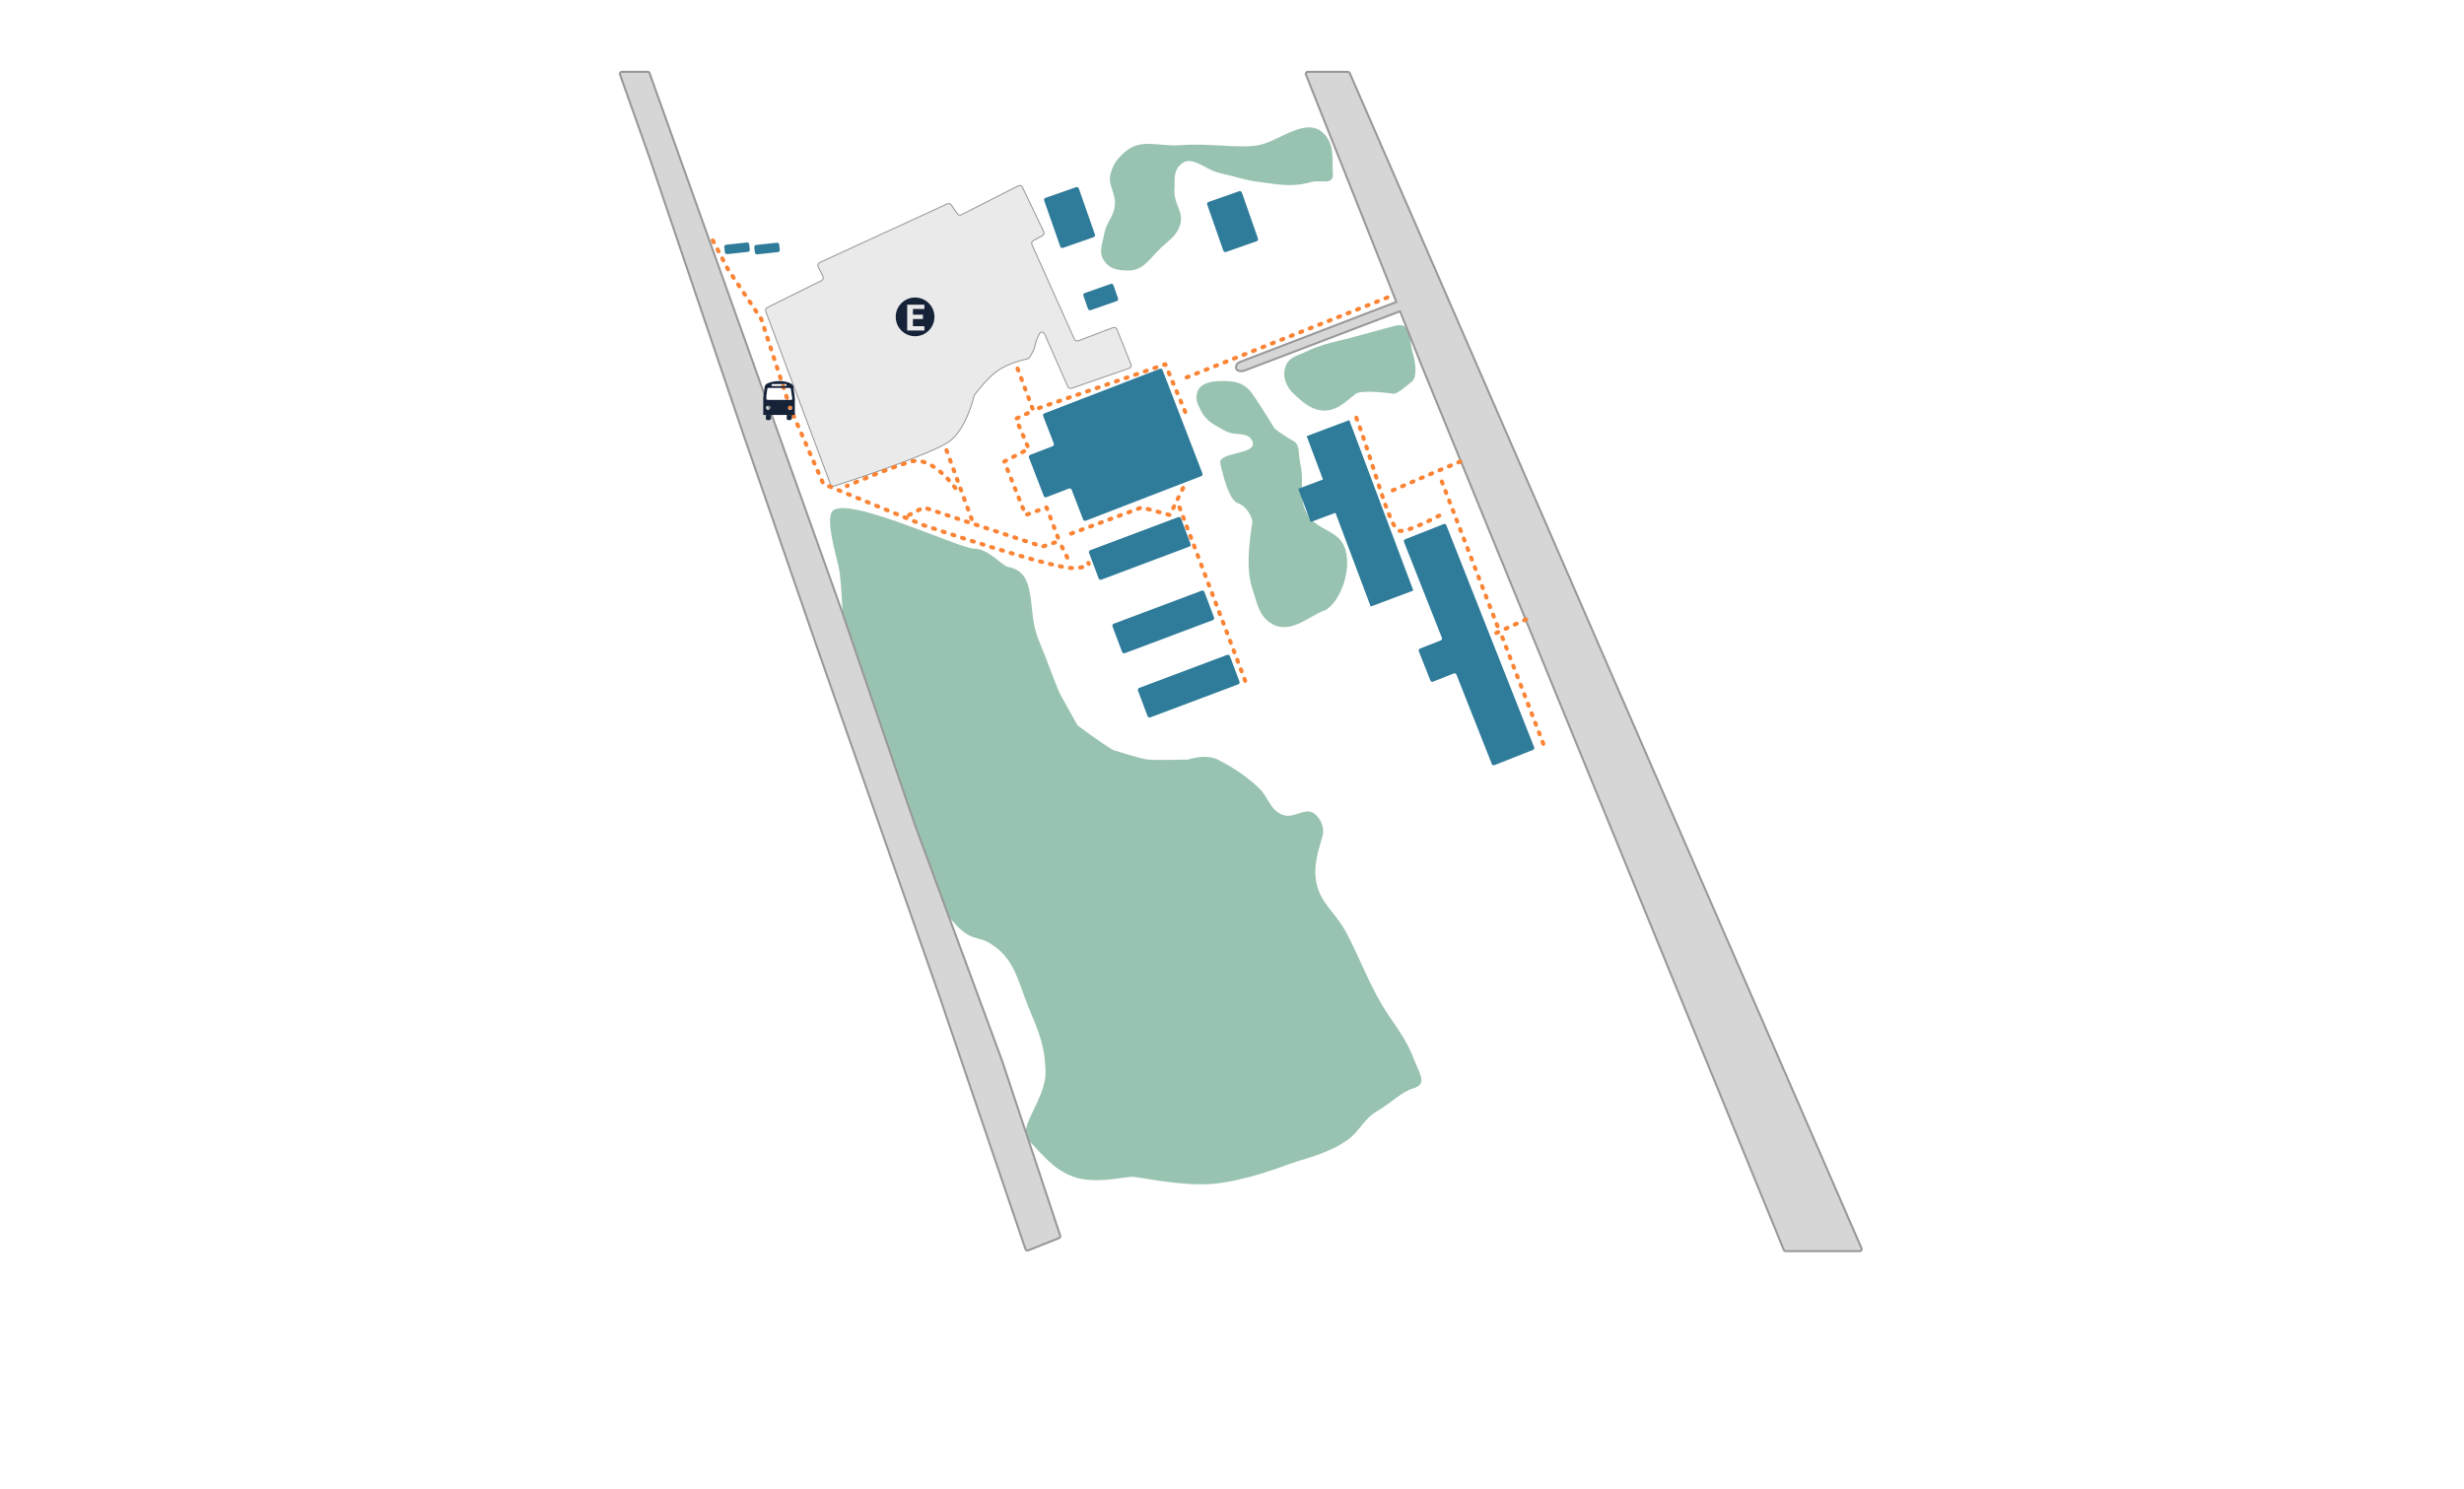 <svg width="2418" height="1461" viewBox="0 0 2418 1461" fill="none" xmlns="http://www.w3.org/2000/svg">
<g id="Passo Fundo">
<g id="&#195;&#129;RVORES">
<path d="M816 503C825.657 483.161 941 538.5 956 538.5C970.151 538.5 983.159 555.358 989.5 556.5C1019 561.814 1007.36 599.877 1019 627.5C1027.99 648.817 1036.83 674.667 1041 682.5C1045.17 690.333 1057.5 712 1057.5 712C1078 727.5 1092 736 1092 736C1092 736 1118.67 744.667 1126.5 745.5C1134.33 746.333 1166 745.5 1166 745.5C1166 745.5 1183.17 739.5 1195 745.5C1206.83 751.5 1221.13 760.083 1235 773C1245.03 782.337 1245.45 793.988 1258 799.5C1269.8 804.684 1281.73 790.546 1291 799.5C1297.08 805.378 1299.67 813.167 1298 820C1296.33 826.833 1289.42 844.833 1291 861C1293.38 885.445 1310.16 894.212 1321.5 916C1333.92 939.861 1338.85 954.26 1351.5 978C1364.58 1002.56 1377.47 1013.54 1387.5 1039.5C1393.13 1054.09 1400.83 1063.83 1387.5 1068C1374.17 1072.17 1367.85 1080.83 1351.5 1090.5C1337.47 1098.8 1334.85 1110.16 1321.5 1119.5C1302.99 1132.45 1276.8 1138.3 1268 1141.5C1259.2 1144.7 1221.08 1159.45 1189.5 1162C1158.82 1164.48 1117.8 1155 1111 1155C1102.5 1155 1074.65 1162.54 1053.5 1155C1032.7 1147.59 1021.83 1131.33 1009.5 1119.5C997.167 1107.67 1026.45 1079.13 1026 1052C1025.58 1026.57 1019.19 1012.51 1009.5 989C998.446 962.189 995.826 940.49 971 925.5C962.526 920.383 955.598 921.693 947.5 916C928.454 902.611 913 870.5 913 870.5C913 870.5 888.099 853.018 892 829C895.431 807.878 879.812 807.485 884 786.5C887.364 769.649 869.506 766.92 872.5 750C874.674 737.716 852.683 718.472 853 706C853.528 685.221 834.905 666.097 831 649.5C827.095 632.903 826.905 573.097 823 556.5C819.095 539.903 811.3 512.656 816 503Z" fill="#00693E" fill-opacity="0.4"/>
<path d="M1090 170C1092.64 160.785 1096.37 155.906 1103.5 149.5C1119.46 135.16 1136.6 144.098 1158 142.5C1187.99 140.26 1215 146 1235 142.5C1255 139 1282.89 112.804 1300 132C1310.09 143.322 1307 157.333 1308 170C1309 182.667 1295.84 176.129 1287.5 178.5C1267.78 184.11 1255.33 181.132 1235 178.5C1220.11 176.572 1212.18 173.154 1197.5 170C1182.11 166.694 1168.98 150.724 1158 162C1151.16 169.026 1153.11 176.713 1152.5 186.5C1151.64 200.116 1162.23 208.028 1158 221C1154.52 231.673 1147.64 235.269 1139.5 243C1128.31 253.632 1122.44 265.604 1107 265.5C1097.1 265.433 1089.1 264.159 1083.5 256C1077.75 247.631 1081.82 240.013 1083.5 230C1085.44 218.484 1092.53 213.585 1094 202C1095.59 189.507 1086.53 182.107 1090 170Z" fill="#00693E" fill-opacity="0.4"/>
<path d="M1174.5 386.5C1177.13 374.818 1190.53 373.75 1202.5 374C1213.94 374.239 1222.17 376.833 1229 386.5C1235.83 396.167 1249.5 418.5 1249.5 418.5C1249.5 420.9 1262.83 429.167 1269.5 433C1276.17 436.833 1273.91 446.288 1276 455C1280.4 473.372 1273.63 486.063 1282 503C1290.99 521.208 1313.74 519.182 1320 538.5C1327.77 562.466 1312.17 595 1299 599.5C1285.83 604 1267.3 622.194 1249.5 613C1235.43 605.732 1234.13 592.988 1229 578C1220.66 553.613 1229 515.2 1229 512C1229 508.8 1224 497 1215 494C1206 491 1200.33 467 1197.5 455C1194.67 443 1234.9 446.798 1229 433C1224.65 422.829 1212.1 428.492 1202.5 423C1191.91 416.943 1183.91 413.935 1178.5 403C1175.56 397.058 1173.04 392.968 1174.5 386.5Z" fill="#00693E" fill-opacity="0.4"/>
<path d="M1262.5 357.5C1266.61 349.441 1273.95 349.122 1282 345C1295.85 337.909 1320 333 1320 333L1368 320C1386.75 314.923 1382.42 333.515 1386 345C1389.37 355.812 1390.67 369.833 1386 374C1381.33 378.167 1371.2 386.5 1368 386.5C1368 386.5 1337 382 1330.5 386.5C1324 391 1313.54 403 1300 403C1286.46 403 1277 393.333 1269.5 386.5C1262 379.667 1257.21 367.88 1262.5 357.5Z" fill="#00693E" fill-opacity="0.4"/>
</g>
<path id="Vector 105" d="M806.303 275.337L752.927 301.797C751.548 302.48 750.91 304.096 751.449 305.537L814.995 475.315C815.557 476.817 817.172 477.62 818.696 477.121C834.666 471.894 916.671 444.722 932 433C947.632 421.046 954.809 393.026 955.862 388.595C955.959 388.19 956.121 387.834 956.37 387.501C958.515 384.631 969.603 370.133 979.5 363.5C989.955 356.494 1004.07 353.133 1008.27 352.246C1009.06 352.08 1009.75 351.629 1010.19 350.955C1011.67 348.665 1015.06 343.159 1015.5 340C1016.06 335.981 1018.19 331.105 1020 327.522C1021.09 325.36 1024.09 325.529 1025.06 327.744L1047.88 379.471C1048.51 380.9 1050.14 381.606 1051.61 381.094L1108.03 361.53C1109.65 360.969 1110.47 359.171 1109.83 357.581L1096.09 323.237C1095.49 321.718 1093.77 320.966 1092.24 321.546L1058.14 334.496C1056.66 335.06 1054.99 334.369 1054.34 332.92L1012.65 240.052C1012 238.615 1012.58 236.923 1013.97 236.179L1022.97 231.355C1024.39 230.597 1024.95 228.86 1024.26 227.413L1003.33 183.768C1002.6 182.25 1000.76 181.628 999.263 182.391L943.335 210.813C941.997 211.493 940.363 211.08 939.509 209.847L933.433 201.07C932.604 199.873 931.036 199.443 929.713 200.051L804.316 257.705C802.776 258.413 802.128 260.256 802.886 261.772L807.654 271.308C808.397 272.793 807.791 274.599 806.303 275.337Z" fill="#EAEAEA" stroke="#989898"/>
<g id="interativo">
<g id="Gitem12">
<path id="item12" fill-rule="evenodd" clip-rule="evenodd" d="M1140.8 363.117C1140.4 362.087 1139.25 361.574 1138.22 361.972L1024.85 405.724C1023.82 406.122 1023.3 407.28 1023.7 408.31L1034.14 435.349C1034.53 436.379 1034.02 437.537 1032.99 437.935L1010.87 446.473C1009.84 446.871 1009.32 448.028 1009.72 449.059L1024.31 486.865C1024.71 487.895 1025.87 488.408 1026.9 488.01L1049.02 479.472C1050.05 479.074 1051.21 479.587 1051.61 480.618L1062.92 509.923C1063.31 510.953 1064.47 511.466 1065.5 511.069L1178.87 467.316C1179.9 466.918 1180.41 465.76 1180.02 464.73L1140.8 363.117Z" fill="#2F7B9A"/>
</g>
<g id="Gitem11">
<rect id="item11" x="1024" y="194.897" width="36" height="52" rx="2" transform="rotate(-19.297 1024 194.897)" fill="#2F7B9A"/>
</g>
<g id="Gitem2">
<rect id="item2" x="1184" y="198.897" width="36" height="52" rx="2" transform="rotate(-19.297 1184 198.897)" fill="#2F7B9A"/>
</g>
<g id="Gitem7">
<g id="item7">
<rect id="item7_2" x="1274" y="479.719" width="44.686" height="34.876" transform="rotate(-20.596 1274 479.719)" fill="#2F7B9A"/>
<rect id="item11_2" x="1282.27" y="428.064" width="44.686" height="178.683" transform="rotate(-20.596 1282.27 428.064)" fill="#2F7B9A"/>
</g>
</g>
<g id="Gitem6">
<rect id="item6" x="1068" y="540.719" width="96.363" height="30.911" rx="2" transform="rotate(-20.596 1068 540.719)" fill="#2F7B9A"/>
</g>
<g id="Gitem5">
<rect id="item5" x="1091" y="612.898" width="96.363" height="30.911" rx="2" transform="rotate(-20.596 1091 612.898)" fill="#2F7B9A"/>
</g>
<g id="Gitem4">
<rect id="item4" x="1116" y="675.898" width="96.363" height="30.911" rx="2" transform="rotate(-20.596 1116 675.898)" fill="#2F7B9A"/>
</g>
<g id="Gitem3">
<path id="item3" fill-rule="evenodd" clip-rule="evenodd" d="M1419.32 515.476C1418.91 514.449 1417.75 513.945 1416.73 514.352L1378.89 529.313C1377.86 529.719 1377.36 530.881 1377.77 531.908L1414.96 625.956C1415.36 626.983 1414.86 628.145 1413.83 628.551L1393.46 636.609C1392.43 637.015 1391.93 638.177 1392.33 639.204L1403.69 667.917C1404.09 668.944 1405.25 669.447 1406.28 669.041L1426.66 660.984C1427.68 660.577 1428.85 661.081 1429.25 662.108L1463.95 749.858C1464.36 750.885 1465.52 751.388 1466.55 750.982L1504.38 736.021C1505.41 735.614 1505.91 734.453 1505.51 733.425L1419.32 515.476Z" fill="#2F7B9A"/>
</g>
<g id="Gitem13">
<rect id="item13" x="740" y="240.65" width="24.592" height="9.277" rx="2" transform="rotate(-6.185 740 240.65)" fill="#2F7B9A"/>
</g>
<g id="Gitem14">
<rect id="item14" x="710.552" y="240.427" width="24.592" height="9.277" rx="2" transform="rotate(-6.185 710.552 240.427)" fill="#2F7B9A"/>
</g>
<g id="Gitem1">
<rect id="item1" x="1062.49" y="288.323" width="31.239" height="17.808" rx="2" transform="rotate(-19.297 1062.49 288.323)" fill="#2F7B9A"/>
</g>
</g>
<g id="Union">
<path fill-rule="evenodd" clip-rule="evenodd" d="M637.474 71.827L826 599.5L898 810L983.5 1041.5L1040.4 1212.71C1040.74 1213.71 1040.23 1214.81 1039.24 1215.2L1008.95 1227.22C1007.89 1227.65 1006.69 1227.09 1006.32 1226.01L921.5 976.5L801 633L728.5 423.5L637 153.5L608.449 73.17C607.986 71.868 608.952 70.5 610.333 70.5H635.591C636.436 70.5 637.19 71.031 637.474 71.827ZM1283.45 70.5H1322.69C1323.49 70.5 1324.21 70.972 1324.52 71.702L1826.78 1225.2C1827.36 1226.52 1826.39 1228 1824.95 1228H1752.34C1751.53 1228 1750.8 1227.51 1750.49 1226.76L1395 358.5L1373.93 305.504L1220.64 363.945C1220.55 363.982 1220.45 364.01 1220.35 364.029C1219.34 364.214 1213.46 365.112 1213 361C1212.53 356.813 1216.83 355.223 1217.43 355.022C1217.48 355.006 1217.52 354.991 1217.57 354.973L1370.3 296.378L1281.59 73.239C1281.07 71.926 1282.03 70.5 1283.45 70.5Z" fill="#D6D6D6"/>
<path d="M826 599.5L826.946 599.176L826.942 599.164L826 599.5ZM637.474 71.827L636.532 72.163V72.164L637.474 71.827ZM898 810L897.054 810.324C897.056 810.331 897.059 810.339 897.062 810.346L898 810ZM983.5 1041.5L984.449 1041.18C984.446 1041.17 984.442 1041.16 984.438 1041.15L983.5 1041.5ZM1040.4 1212.71L1041.35 1212.39H1041.35L1040.4 1212.71ZM1039.24 1215.2L1039.61 1216.13H1039.61L1039.24 1215.2ZM1008.95 1227.22L1008.59 1226.29H1008.59L1008.95 1227.22ZM1006.32 1226.01L1005.38 1226.33L1006.32 1226.01ZM921.5 976.5L922.447 976.178L922.444 976.169L921.5 976.5ZM801 633L800.055 633.327L800.056 633.331L801 633ZM728.5 423.5L727.553 423.821L727.555 423.827L728.5 423.5ZM637 153.5L637.947 153.179C637.946 153.174 637.944 153.17 637.942 153.165L637 153.5ZM608.449 73.17L609.391 72.835L608.449 73.17ZM1324.52 71.702L1325.44 71.302V71.302L1324.52 71.702ZM1826.78 1225.2L1827.7 1224.8L1826.78 1225.2ZM1750.49 1226.76L1751.42 1226.38L1750.49 1226.76ZM1395 358.5L1394.07 358.869L1394.07 358.879L1395 358.5ZM1373.93 305.504L1374.86 305.135C1374.66 304.627 1374.09 304.375 1373.57 304.57L1373.93 305.504ZM1220.64 363.945L1221 364.88L1221 364.88L1220.64 363.945ZM1220.35 364.029L1220.53 365.012L1220.53 365.012L1220.35 364.029ZM1213 361L1212.01 361.11L1213 361ZM1217.43 355.022L1217.11 354.074H1217.11L1217.43 355.022ZM1217.57 354.973L1217.93 355.907L1217.93 355.907L1217.57 354.973ZM1370.3 296.378L1370.66 297.311C1370.91 297.216 1371.11 297.024 1371.22 296.779C1371.33 296.534 1371.33 296.257 1371.23 296.008L1370.3 296.378ZM1281.59 73.239L1280.66 73.608V73.608L1281.59 73.239ZM826.942 599.164L638.416 71.491L636.532 72.164L825.058 599.836L826.942 599.164ZM898.946 809.676L826.946 599.176L825.054 599.824L897.054 810.324L898.946 809.676ZM984.438 1041.15L898.938 809.654L897.062 810.346L982.562 1041.85L984.438 1041.15ZM1041.35 1212.39L984.449 1041.18L982.551 1041.82L1039.46 1213.02L1041.35 1212.39ZM1039.61 1216.13C1041.09 1215.54 1041.85 1213.9 1041.35 1212.39L1039.46 1213.02C1039.62 1213.53 1039.37 1214.07 1038.88 1214.27L1039.61 1216.13ZM1009.32 1228.15L1039.61 1216.13L1038.88 1214.27L1008.59 1226.29L1009.32 1228.15ZM1005.38 1226.33C1005.93 1227.96 1007.73 1228.79 1009.32 1228.15L1008.59 1226.29C1008.05 1226.51 1007.45 1226.23 1007.27 1225.69L1005.38 1226.33ZM920.553 976.822L1005.38 1226.33L1007.27 1225.69L922.447 976.178L920.553 976.822ZM800.056 633.331L920.556 976.831L922.444 976.169L801.944 632.669L800.056 633.331ZM727.555 423.827L800.055 633.327L801.945 632.673L729.445 423.173L727.555 423.827ZM636.053 153.821L727.553 423.821L729.447 423.179L637.947 153.179L636.053 153.821ZM607.507 73.505L636.058 153.835L637.942 153.165L609.391 72.835L607.507 73.505ZM610.333 69.5C608.261 69.5 606.813 71.552 607.507 73.505L609.391 72.835C609.16 72.184 609.643 71.5 610.333 71.5V69.5ZM635.591 69.5H610.333V71.5H635.591V69.5ZM638.416 71.491C637.989 70.297 636.858 69.5 635.591 69.5V71.5C636.013 71.5 636.39 71.766 636.532 72.163L638.416 71.491ZM1322.69 69.5H1283.45V71.5H1322.69V69.5ZM1325.44 71.302C1324.96 70.208 1323.88 69.5 1322.69 69.5V71.5C1323.09 71.5 1323.45 71.736 1323.61 72.101L1325.44 71.302ZM1827.7 1224.8L1325.44 71.302L1323.61 72.101L1825.86 1225.6L1827.7 1224.8ZM1824.95 1229C1827.11 1229 1828.56 1226.78 1827.7 1224.8L1825.86 1225.6C1826.15 1226.26 1825.67 1227 1824.95 1227V1229ZM1752.34 1229H1824.95V1227H1752.34V1229ZM1749.57 1227.14C1750.03 1228.26 1751.12 1229 1752.34 1229V1227C1751.94 1227 1751.57 1226.75 1751.42 1226.38L1749.57 1227.14ZM1394.07 358.879L1749.57 1227.14L1751.42 1226.38L1395.93 358.121L1394.07 358.879ZM1373 305.874L1394.07 358.869L1395.93 358.131L1374.86 305.135L1373 305.874ZM1221 364.88L1374.29 306.439L1373.57 304.57L1220.29 363.011L1221 364.88ZM1220.53 365.012C1220.71 364.981 1220.86 364.933 1221 364.88L1220.29 363.011C1220.24 363.03 1220.2 363.04 1220.17 363.045L1220.53 365.012ZM1212.01 361.11C1212.15 362.408 1212.74 363.367 1213.59 364.023C1214.4 364.656 1215.39 364.965 1216.31 365.113C1218.14 365.407 1220 365.11 1220.53 365.012L1220.17 363.045C1219.69 363.133 1218.11 363.377 1216.63 363.139C1215.89 363.02 1215.26 362.794 1214.81 362.445C1214.39 362.119 1214.08 361.648 1213.99 360.89L1212.01 361.11ZM1217.11 354.074C1216.76 354.192 1215.4 354.69 1214.16 355.761C1212.9 356.854 1211.73 358.599 1212.01 361.11L1213.99 360.89C1213.81 359.214 1214.55 358.07 1215.47 357.272C1216.42 356.451 1217.5 356.054 1217.75 355.971L1217.11 354.074ZM1217.21 354.039C1217.19 354.049 1217.16 354.059 1217.11 354.074L1217.75 355.971C1217.8 355.954 1217.86 355.933 1217.93 355.907L1217.21 354.039ZM1369.94 295.444L1217.21 354.04L1217.93 355.907L1370.66 297.311L1369.94 295.444ZM1280.66 73.608L1369.37 296.747L1371.23 296.008L1282.52 72.869L1280.66 73.608ZM1283.45 69.5C1281.33 69.5 1279.88 71.639 1280.66 73.608L1282.52 72.87C1282.26 72.213 1282.74 71.5 1283.45 71.5V69.5Z" fill="#989898"/>
</g>
<path id="Vector 104" d="M892 505.5L906.5 498L941 509.5L1023 536.5L1039.5 531L1027 498L1006.5 505.5L985.5 453L1009.5 440.5L997 411L1014 403L997 357.5M1042 536.5L1050 552.5M953.5 509.5L926.5 435.5M937.5 479C937.5 479 915 447 894 453C873 459 831 477 831 477M1019.5 400.5L1123.5 364.5L1143.5 357.5L1165.5 410M699.5 236L714.5 264.5L747 313L775.5 400.5L808 475L906.5 515.5C906.5 515.5 1032 558 1052.5 557.5C1073 557 1068 552.5 1068 552.5M1361.5 292L1158 373M1497.5 608L1472 619.591L1464.5 623M1433 453L1411.5 461.958L1361.5 483.5M1331 410C1347.4 453.348 1363.5 519 1373 521C1382.5 523 1419 502.5 1419 502.5M1514.5 730L1473.89 624.5M1469.5 614.5L1413.5 469M1161 479L1148 505.5L1120.5 498L1045 526M1157.5 498L1223 671" stroke="#FA8334" stroke-width="4" stroke-linecap="round" stroke-linejoin="round" stroke-dasharray="2 8"/>
<g id="Group 18">
<path id="Vector 62" d="M751.574 410.765V407.242H756.671V410.765C756.671 410.765 756.671 412.356 753.936 412.356C751.201 412.356 751.574 410.765 751.574 410.765Z" fill="#152238"/>
<path id="Vector 63" d="M772.031 410.765V407.242H777.128V410.765C777.128 410.765 777.128 412.356 774.393 412.356C771.658 412.356 772.031 410.765 772.031 410.765Z" fill="#152238"/>
<path id="Exclude" fill-rule="evenodd" clip-rule="evenodd" d="M752.03 376.921C752.03 376.921 751.495 377.38 751.218 377.733C750.874 378.172 750.515 378.977 750.515 378.977L749 390.717V407.272H780V390.717L778.485 378.977C778.485 378.977 778.174 378.165 777.836 377.733C777.551 377.368 776.97 376.921 776.97 376.921C776.97 376.921 772.805 374 764.689 374C756.574 374 752.03 376.921 752.03 376.921ZM757.765 376.976C757.765 376.976 757.074 377.444 757.061 377.896C757.048 378.364 757.765 378.869 757.765 378.869H771.236C771.236 378.869 772.007 378.377 771.993 377.896C771.98 377.43 771.236 376.976 771.236 376.976H757.765ZM754.194 380.763H774.915C774.915 380.763 775.473 380.9 775.726 381.142C776.041 381.442 776.159 382.169 776.159 382.169L777.512 391.367C777.512 391.367 777.392 392.042 777.079 392.286C776.788 392.514 776.159 392.503 776.159 392.503H752.355C752.355 392.503 752.062 392.413 751.922 392.286C751.643 392.036 751.651 391.367 751.651 391.367L752.95 382.169C752.95 382.169 752.984 381.446 753.274 381.142C753.542 380.861 754.194 380.763 754.194 380.763ZM755.979 400.239C755.979 401.434 755.01 402.403 753.815 402.403C752.62 402.403 751.651 401.434 751.651 400.239C751.651 399.044 752.62 398.075 753.815 398.075C755.01 398.075 755.979 399.044 755.979 400.239ZM775.347 402.403C776.542 402.403 777.511 401.434 777.511 400.239C777.511 399.044 776.542 398.075 775.347 398.075C774.152 398.075 773.183 399.044 773.183 400.239C773.183 401.434 774.152 402.403 775.347 402.403Z" fill="#152238"/>
</g>
<path id="ESTACIONAMENTO" fill-rule="evenodd" clip-rule="evenodd" d="M898 330C908.493 330 917 321.493 917 311C917 300.507 908.493 292 898 292C887.507 292 879 300.507 879 311C879 321.493 887.507 330 898 330ZM895.889 299.037H907.148V303.259H895.889V308.889H905.741V313.111H895.889V320.148H907.148V324.37L895.889 324.37H890.259V303.259V299.037H895.889Z" fill="#152238"/>
</g>
</svg>
